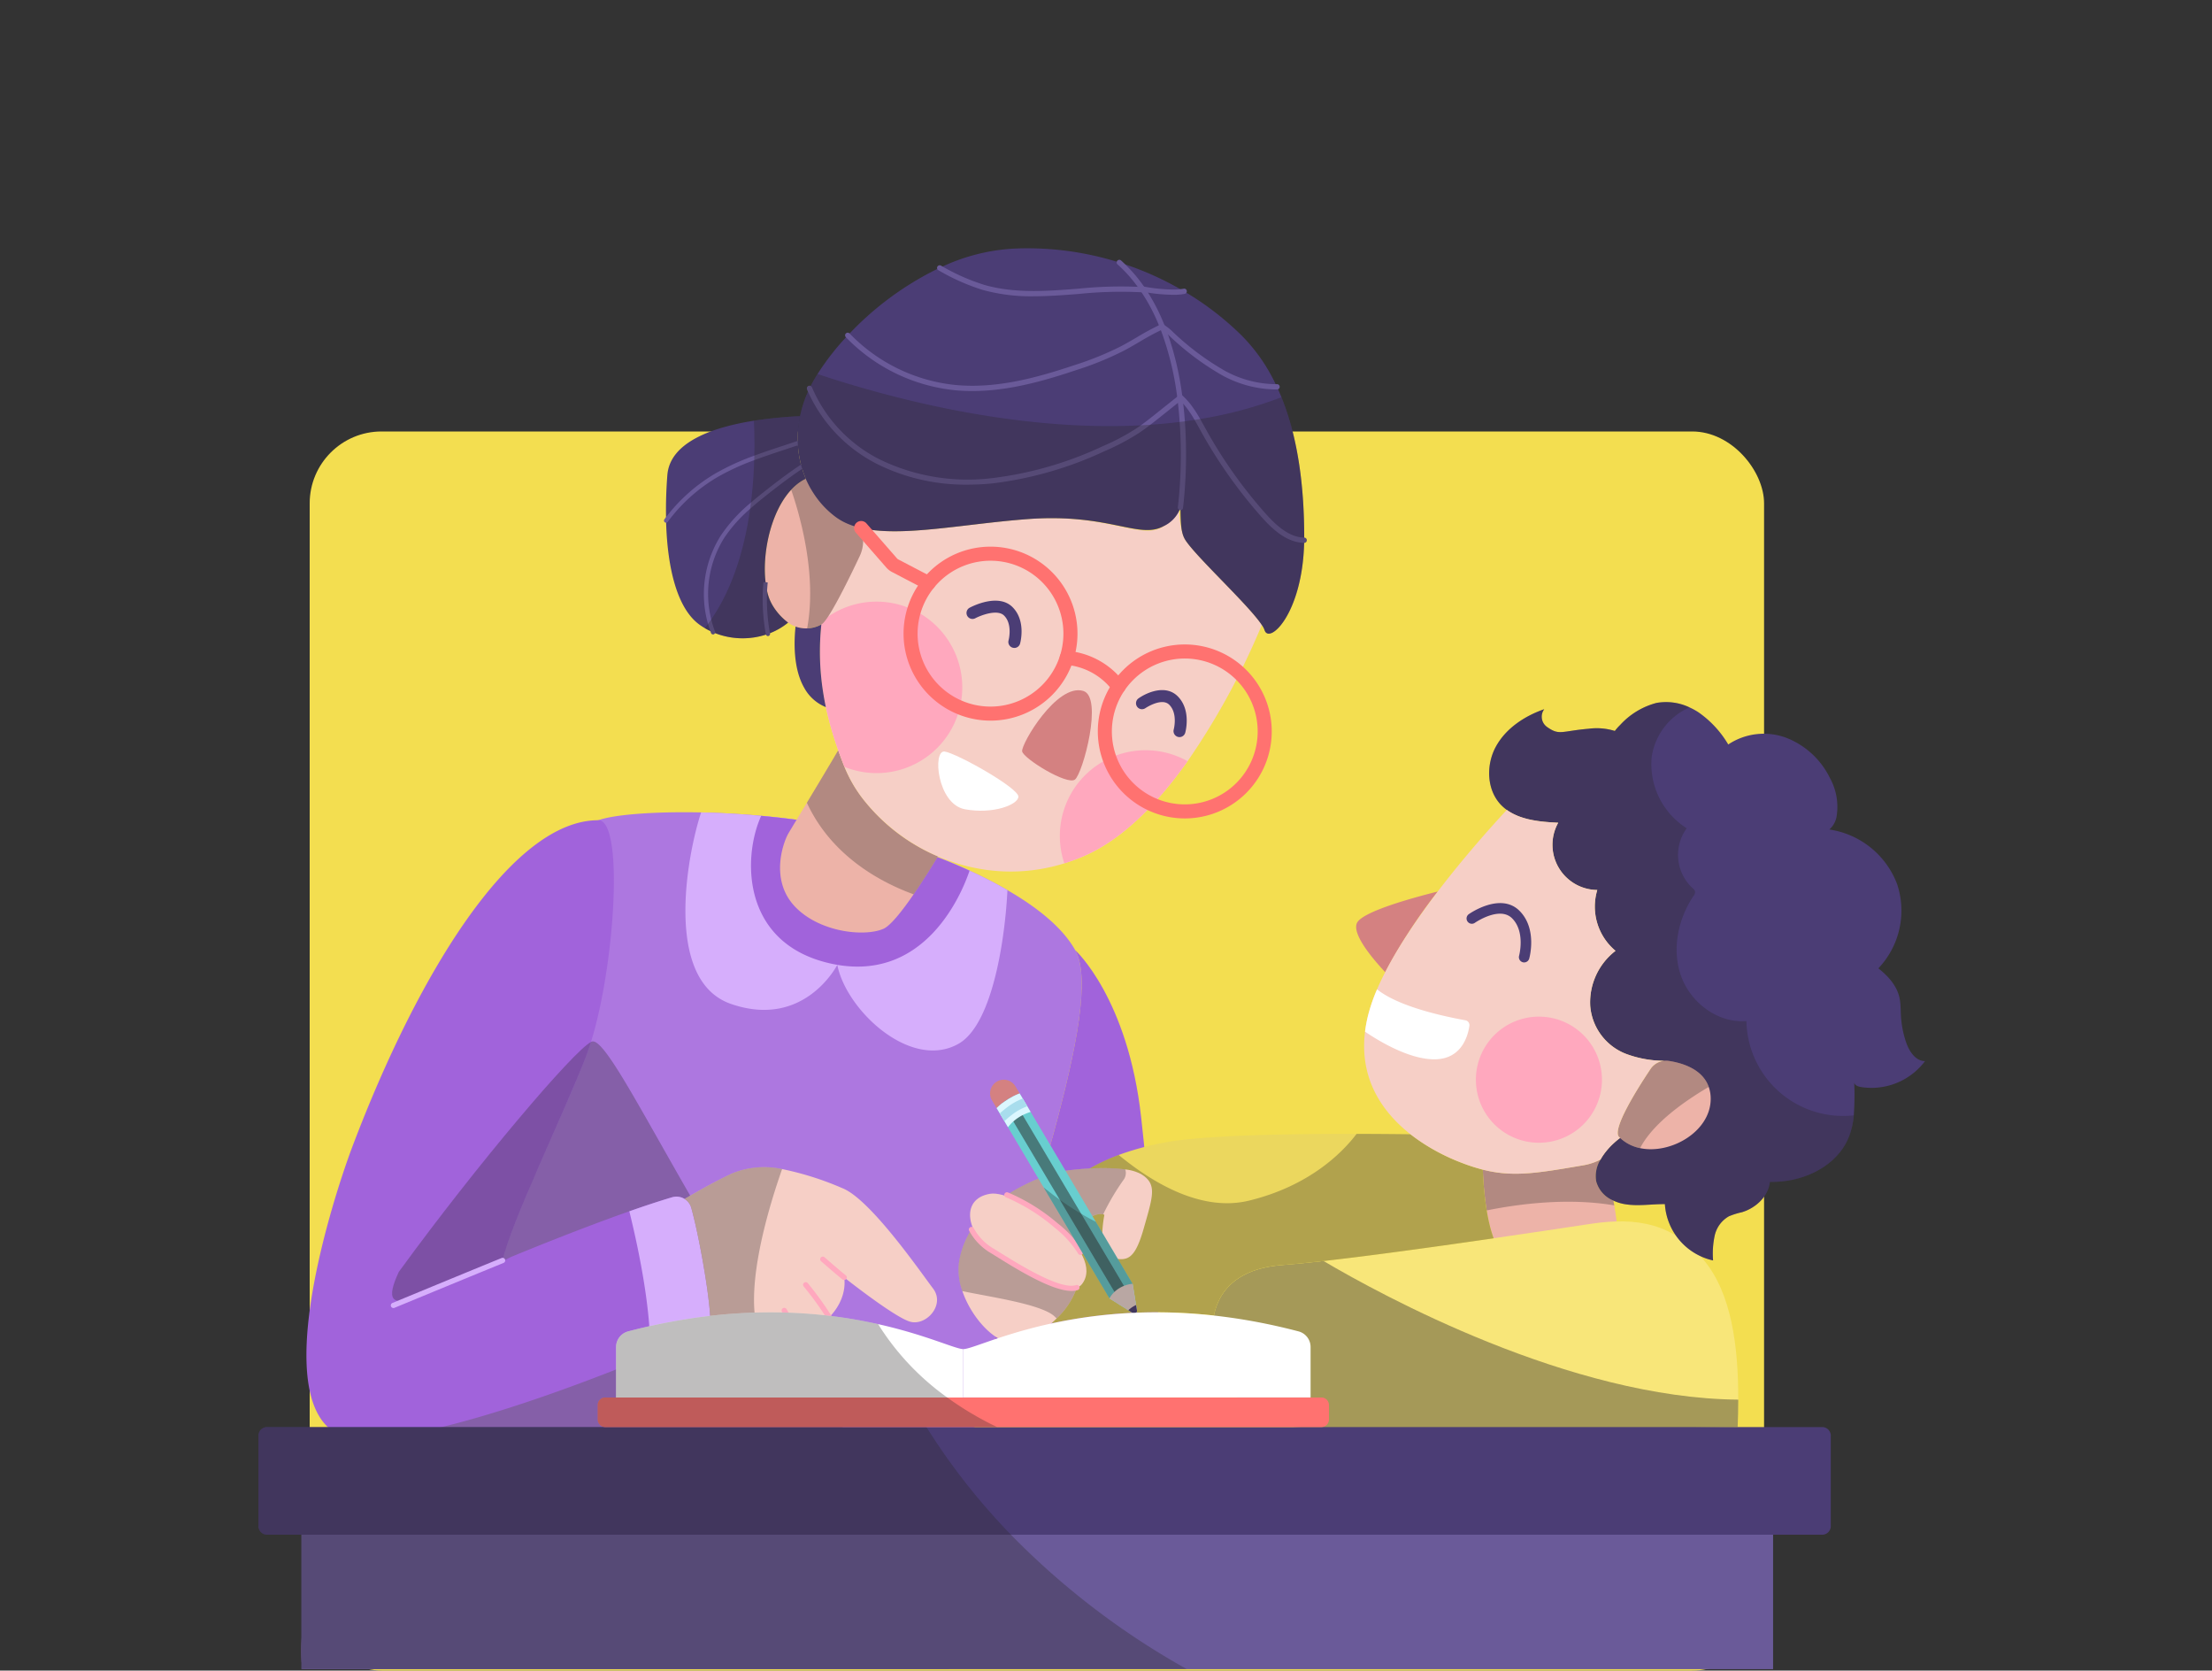 <svg xmlns="http://www.w3.org/2000/svg" xmlns:xlink="http://www.w3.org/1999/xlink" width="400" height="302" viewBox="0 0 400 302">
  <rect x="0" y="0" width="400" height="302" fill="#333333" stroke="none"/>
  <defs>
    <clipPath id="clip-path">
      <rect id="Rectángulo_423968" data-name="Rectángulo 423968" width="400" height="302" transform="translate(1020 5688)" fill="#fff" stroke="#707070" stroke-width="1"/>
    </clipPath>
    <clipPath id="clip-path-2">
      <rect id="Rectángulo_423988" data-name="Rectángulo 423988" width="306.52" height="279.625" fill="none"/>
    </clipPath>
    <clipPath id="clip-path-3">
      <rect id="Rectángulo_423987" data-name="Rectángulo 423987" width="306.52" height="264.37" fill="none"/>
    </clipPath>
    <clipPath id="clip-path-4">
      <rect id="Rectángulo_423969" data-name="Rectángulo 423969" width="118.676" height="128.736" fill="none"/>
    </clipPath>
    <clipPath id="clip-path-5">
      <rect id="Rectángulo_423970" data-name="Rectángulo 423970" width="23.701" height="26.047" fill="none"/>
    </clipPath>
    <clipPath id="clip-path-6">
      <rect id="Rectángulo_423971" data-name="Rectángulo 423971" width="13.007" height="27.688" fill="none"/>
    </clipPath>
    <clipPath id="clip-path-7">
      <rect id="Rectángulo_423972" data-name="Rectángulo 423972" width="18.273" height="40.157" fill="none"/>
    </clipPath>
    <clipPath id="clip-path-8">
      <rect id="Rectángulo_423973" data-name="Rectángulo 423973" width="92.065" height="46.941" fill="none"/>
    </clipPath>
    <clipPath id="clip-path-9">
      <rect id="Rectángulo_423974" data-name="Rectángulo 423974" width="35.967" height="46.815" fill="none"/>
    </clipPath>
    <clipPath id="clip-path-10">
      <rect id="Rectángulo_423975" data-name="Rectángulo 423975" width="17.644" height="31.048" fill="none"/>
    </clipPath>
    <clipPath id="clip-path-11">
      <rect id="Rectángulo_423976" data-name="Rectángulo 423976" width="23.771" height="9.21" fill="none"/>
    </clipPath>
    <clipPath id="clip-path-12">
      <rect id="Rectángulo_423977" data-name="Rectángulo 423977" width="95.078" height="30.471" fill="none"/>
    </clipPath>
    <clipPath id="clip-path-13">
      <rect id="Rectángulo_423978" data-name="Rectángulo 423978" width="82.201" height="34.232" fill="none"/>
    </clipPath>
    <clipPath id="clip-path-14">
      <rect id="Rectángulo_423979" data-name="Rectángulo 423979" width="65.94" height="100.949" fill="none"/>
    </clipPath>
    <clipPath id="clip-path-15">
      <rect id="Rectángulo_423980" data-name="Rectángulo 423980" width="16.458" height="15.807" fill="none"/>
    </clipPath>
    <clipPath id="clip-path-16">
      <rect id="Rectángulo_423981" data-name="Rectángulo 423981" width="30.266" height="27.162" fill="none"/>
    </clipPath>
    <clipPath id="clip-path-17">
      <rect id="Rectángulo_423982" data-name="Rectángulo 423982" width="22.655" height="36.578" fill="none"/>
    </clipPath>
    <clipPath id="clip-path-18">
      <rect id="Rectángulo_423983" data-name="Rectángulo 423983" width="16.888" height="22.814" fill="none"/>
    </clipPath>
    <clipPath id="clip-path-19">
      <rect id="Rectángulo_423985" data-name="Rectángulo 423985" width="167.878" height="43.766" fill="none"/>
    </clipPath>
    <clipPath id="clip-path-20">
      <rect id="Rectángulo_423986" data-name="Rectángulo 423986" width="72.222" height="20.739" fill="none"/>
    </clipPath>
  </defs>
  <g id="Grupo_1232223" data-name="Grupo 1232223" transform="translate(-1020 -5688)">
    <rect id="Rectángulo_423989" data-name="Rectángulo 423989" width="263" height="224" rx="13" transform="translate(1076 5766)" fill="#f3de50"/>
    <g id="Enmascarar_grupo_1098775" data-name="Enmascarar grupo 1098775" clip-path="url(#clip-path)">
      <g id="Grupo_1230203" data-name="Grupo 1230203" transform="translate(1066.74 5725.375)">
        <g id="Grupo_1230202" data-name="Grupo 1230202" transform="translate(0)" clip-path="url(#clip-path-2)">
          <g id="Grupo_1230201" data-name="Grupo 1230201">
            <g id="Grupo_1230200" data-name="Grupo 1230200" clip-path="url(#clip-path-3)">
              <path id="Trazado_1055396" data-name="Trazado 1055396" d="M257.746,332.542c1.087,26.046,116.8,12.159,116.8,12.159a317.257,317.257,0,0,1,1.836-33.75c.712-6.661,1.691-13.843,3.045-21.089.382-2.027.833-4.163,1.341-6.381,6.515-28.22,22.488-69.578,16.85-79.632-2.383-4.258-7.239-7.945-12.254-10.837-.3-.178-.61-.349-.915-.521-2.021-1.138-4.049-2.142-5.93-3a92.551,92.551,0,0,0-9.076-3.61c-8.034-3.451-18.61-5.4-28.6-6.3-3.763-.343-7.443-.54-10.869-.616-8.771-.185-15.9.426-18.578,1.411-6.515,2.39-15.413,7.163-23.657,27.343-3.254,7.97-8.778,25.023-14.212,44.351-8.332,29.669-16.449,64.7-15.788,80.472" transform="translate(-249.934 -69.472)" fill="#ad77e0"/>
              <g id="Grupo_1230151" data-name="Grupo 1230151" transform="translate(7.774 150.89)" opacity="0.3" style="mix-blend-mode: overlay;isolation: isolate">
                <g id="Grupo_1230150" data-name="Grupo 1230150">
                  <g id="Grupo_1230149" data-name="Grupo 1230149" clip-path="url(#clip-path-4)">
                    <path id="Trazado_1055397" data-name="Trazado 1055397" d="M294.395,359.535c1.087,26.046,116.8,12.159,116.8,12.159a317.247,317.247,0,0,1,1.836-33.75c-35.078-28.061-61.194-92.256-66.075-91.277-6.229,1.246-21.47,20.18-21.47,20.18l-15.305,12.216c-8.332,29.669-16.449,64.7-15.788,80.472" transform="translate(-294.357 -246.657)" fill="#272525"/>
                  </g>
                </g>
              </g>
              <path id="Trazado_1055398" data-name="Trazado 1055398" d="M287.9,213.6c13.309,4.627,19.245-7.061,19.245-7.061,1.558,8.11,13.214,19.157,21.89,14.288,6.375-3.578,8.5-19.83,8.873-27.794-.3-.178-.61-.35-.915-.521-2.021-1.138-4.049-2.142-5.93-3a92.476,92.476,0,0,0-9.076-3.611c-8.034-3.451-18.61-5.4-28.6-6.3-3.763-.343-7.443-.54-10.869-.617-2.485,7.468-6.87,30.362,5.377,34.614" transform="translate(-202.472 -69.493)" fill="#d6aefc"/>
              <path id="Trazado_1055399" data-name="Trazado 1055399" d="M304.907,206.612c17.529,4.144,24.267-13.1,25.474-16.71a92.554,92.554,0,0,0-9.076-3.61c-8.034-3.451-18.61-5.4-28.6-6.3-3.349,7.335-3.623,22.875,12.2,26.619" transform="translate(-201.795 -69.884)" fill="#a163db"/>
              <path id="Trazado_1055400" data-name="Trazado 1055400" d="M302.682,188.639c4.348,4.843,12.661,5.777,16.2,4.265,1.271-.547,3.343-3.14,5.479-6.242,1.525-2.218,3.083-4.684,4.4-6.858a33.86,33.86,0,0,1-13.671-10.532,24.506,24.506,0,0,1-3.223-5.631c-.394-1-.775-2.008-1.137-3.026-1.6,2.727-3.826,6.432-5.67,9.489-1.735,2.867-3.127,5.167-3.362,5.574-.839,1.449-3.356,8.1.985,12.96" transform="translate(-205.888 -62.361)" fill="#edb3a8"/>
              <g id="Grupo_1230154" data-name="Grupo 1230154" transform="translate(99.171 98.255)" opacity="0.3" style="mix-blend-mode: overlay;isolation: isolate">
                <g id="Grupo_1230153" data-name="Grupo 1230153" transform="translate(0)">
                  <g id="Grupo_1230152" data-name="Grupo 1230152" clip-path="url(#clip-path-5)">
                    <path id="Trazado_1055401" data-name="Trazado 1055401" d="M300.206,170.105c4.481,9.705,13.449,14.421,19.3,16.557,1.525-2.218,3.083-4.684,4.4-6.858a33.867,33.867,0,0,1-13.672-10.532,24.5,24.5,0,0,1-3.222-5.631c-.395-1-.776-2.009-1.138-3.026-1.6,2.727-3.826,6.432-5.67,9.489" transform="translate(-300.206 -160.616)" fill="#272525"/>
                  </g>
                </g>
              </g>
              <path id="Trazado_1055402" data-name="Trazado 1055402" d="M205.549,124.471a61.456,61.456,0,0,0,2.237,7.8c.362,1.011.737,2,1.125,3,.007.007.007.02.013.026a24.5,24.5,0,0,0,3.223,5.631,34.46,34.46,0,0,0,22.213,12.935,32.371,32.371,0,0,0,14.313-1.151,34.707,34.707,0,0,0,3.655-1.36c7.17-3.146,13.506-9.877,18.629-17.1a133.125,133.125,0,0,0,13.423-24.635c-2.39-3.617-11.86-12.292-13.817-15.349-.826-1.278-1.119-3.909-1.157-6.661a8.571,8.571,0,0,1-2.778,4.144c-3.934,2.72-9.845-2.358-24.5-1.277-11.86.883-22.868,3.324-30.2,1.62a13.522,13.522,0,0,1-2.269-.705c-.076.191-.159.381-.229.572a63.039,63.039,0,0,0-4.627,17.021c-.025.184-.044.369-.064.547h-.006a47.024,47.024,0,0,0,.814,14.942" transform="translate(-102.946 -34.014)" fill="#f6cfc6"/>
              <path id="Trazado_1055403" data-name="Trazado 1055403" d="M226.417,176.118a15.287,15.287,0,0,0,.814,4.939,34.573,34.573,0,0,0,3.655-1.361c7.17-3.146,13.506-9.877,18.629-17.1a15.509,15.509,0,0,0-23.1,13.519" transform="translate(-81.503 -62.361)" fill="#ffa8be"/>
              <path id="Trazado_1055404" data-name="Trazado 1055404" d="M294.081,135.762a61.453,61.453,0,0,0,2.237,7.8c.362,1.011.737,2,1.125,3a15.5,15.5,0,1,0-4.106-26.288c-.025.184-.044.369-.064.547h-.006a47.026,47.026,0,0,0,.814,14.942" transform="translate(-191.478 -45.305)" fill="#ffa8be"/>
              <path id="Trazado_1055405" data-name="Trazado 1055405" d="M323.842,103.04a10.752,10.752,0,0,0,2.7,2.942,5.927,5.927,0,0,0,1.347.719,4.963,4.963,0,0,0,2.092.33,6.494,6.494,0,0,0,2.58-.712h.006c1.3-.661,5.161-8.618,6.9-12.305a.309.309,0,0,0,.032-.07,6.4,6.4,0,0,0,.5-3.947c-.07-.337-.146-.712-.236-1.112-.921-4.011-3.159-10.214-8.123-9.483a4.768,4.768,0,0,0-.75.159,6.762,6.762,0,0,0-1.131.426,8.7,8.7,0,0,0-2.651,1.989c-4.881,5.225-6.108,16.735-3.261,21.063" transform="translate(-230.773 -30.806)" fill="#edb3a8"/>
              <g id="Grupo_1230157" data-name="Grupo 1230157" transform="translate(96.33 48.538)" opacity="0.3" style="mix-blend-mode: overlay;isolation: isolate">
                <g id="Grupo_1230156" data-name="Grupo 1230156" transform="translate(0)">
                  <g id="Grupo_1230155" data-name="Grupo 1230155" clip-path="url(#clip-path-6)">
                    <path id="Trazado_1055406" data-name="Trazado 1055406" d="M325.212,107.032a6.491,6.491,0,0,0,2.58-.712h.007c1.3-.661,5.161-8.618,6.9-12.3a.356.356,0,0,0,.031-.07,6.4,6.4,0,0,0,.5-3.947c-.07-.336-.146-.711-.235-1.112-.922-4.011-3.159-10.214-8.123-9.483a4.8,4.8,0,0,0-.75.159,6.8,6.8,0,0,0-1.131.426,8.7,8.7,0,0,0-2.651,1.989c1.659,4.824,4.666,15.451,2.879,25.055" transform="translate(-322.333 -79.344)" fill="#272525"/>
                  </g>
                </g>
              </g>
              <path id="Trazado_1055407" data-name="Trazado 1055407" d="M339.273,80.149c0,.33.013.667.019,1,.254,8.263,2,15.476,5.994,18.4.324.235.655.451,1,.655a11.027,11.027,0,0,0,1.011.534,7.391,7.391,0,0,0,.833.362,13.707,13.707,0,0,0,9.223.273c.241-.076.483-.166.718-.254a12.17,12.17,0,0,0,3.28-1.913,10.773,10.773,0,0,1-2.7-2.943,8.43,8.43,0,0,1-1.1-2.758,13.171,13.171,0,0,1-.273-1.6c-.776-6.451,1.761-16.106,7.284-18.7a16.76,16.76,0,0,1-.655-1.8c-.083-.248-.153-.5-.223-.75a18.63,18.63,0,0,1-.547-3.509c-.025-.254-.032-.514-.032-.775a19.186,19.186,0,0,1,.407-4.487,76.966,76.966,0,0,0-8.339.82c-7.367,1.17-15.21,3.833-15.661,9.858-.2,2.555-.28,5.116-.235,7.589" transform="translate(-265.576 -24.026)" fill="#4b3d75"/>
              <path id="Trazado_1055408" data-name="Trazado 1055408" d="M341.009,83.606a.388.388,0,0,0,.381.388h.007a.367.367,0,0,0,.324-.2,30.289,30.289,0,0,1,8.834-7.97,42.931,42.931,0,0,1,6.769-3.133c1.748-.655,3.508-1.239,5.256-1.818l2.657-.883.1-.032a.39.39,0,0,0,.242-.483.4.4,0,0,0-.369-.261.357.357,0,0,0-.114.02l-2.752.915c-1.652.54-3.324,1.1-4.989,1.716a44.105,44.105,0,0,0-7.176,3.3,30.984,30.984,0,0,0-8.8,7.831c-.1.127-.2.254-.292.381a.381.381,0,0,0-.076.229" transform="translate(-267.681 -26.874)" fill="#6a5a99"/>
              <path id="Trazado_1055409" data-name="Trazado 1055409" d="M340.646,105a13.211,13.211,0,0,0,.426,1.291c.039.121.083.242.127.362a.387.387,0,0,0,.356.242.36.36,0,0,0,.139-.025.4.4,0,0,0,.217-.5,16.72,16.72,0,0,1-.686-2.193,19.053,19.053,0,0,1,2.339-14.707,26.273,26.273,0,0,1,4.7-5.276c1.112-.992,2.269-1.92,3.413-2.822,2.358-1.856,4.22-3.223,6.007-4.418.032-.018.064-.045.1-.064a.38.38,0,0,0,.108-.527.384.384,0,0,0-.426-.158.562.562,0,0,0-.1.05c-1.837,1.221-3.731,2.613-6.152,4.52-.928.73-1.869,1.481-2.791,2.276a27.894,27.894,0,0,0-5.485,6.006A19.8,19.8,0,0,0,340.646,105" transform="translate(-259.354 -29.584)" fill="#6a5a99"/>
              <path id="Trazado_1055410" data-name="Trazado 1055410" d="M350.415,120.376c.006.02.006.039.019.051a.367.367,0,0,0,.356.26.3.3,0,0,0,.07-.006.384.384,0,0,0,.305-.445c-.006-.019-.006-.045-.013-.063a34.386,34.386,0,0,1-.521-7.616c.026-.514.058-1.035.108-1.55l-.381-.044-.382.012a34.86,34.86,0,0,0,.439,9.4" transform="translate(-258.662 -43.083)" fill="#6a5a99"/>
              <g id="Grupo_1230160" data-name="Grupo 1230160" transform="translate(80.707 37.856)" opacity="0.3" style="mix-blend-mode: overlay;isolation: isolate">
                <g id="Grupo_1230159" data-name="Grupo 1230159">
                  <g id="Grupo_1230158" data-name="Grupo 1230158" clip-path="url(#clip-path-7)">
                    <path id="Trazado_1055411" data-name="Trazado 1055411" d="M339.262,100.2a11.037,11.037,0,0,0,1.011.534c.038.121.083.242.127.362a.385.385,0,0,0,.356.242.365.365,0,0,0,.139-.026.35.35,0,0,0,.209-.216,13.709,13.709,0,0,0,9.223.273.368.368,0,0,0,.355.261.246.246,0,0,0,.07-.007.383.383,0,0,0,.305-.445c-.006-.019-.006-.045-.013-.064a12.174,12.174,0,0,0,3.28-1.913,10.754,10.754,0,0,1-2.7-2.943,8.418,8.418,0,0,1-1.1-2.758c.025-.514.057-1.036.107-1.551l-.381-.045c-.776-6.451,1.761-16.106,7.283-18.7a16.854,16.854,0,0,1-.654-1.8c.031-.02.063-.045.095-.064a.383.383,0,0,0-.318-.686,18.678,18.678,0,0,1-.547-3.508l.1-.032a.39.39,0,0,0,.242-.483.4.4,0,0,0-.369-.261,19.188,19.188,0,0,1,.406-4.487,76.956,76.956,0,0,0-8.338.82c.082,1.824.121,3.966.076,6.318-.013.273-.02.546-.026.826-.076,2.4-.254,4.983-.584,7.653q-.077.572-.152,1.144c-.967,6.851-3.007,14.123-7.037,19.982-.184.28-.38.547-.577.82-.191.254-.382.508-.585.756" transform="translate(-339.263 -61.882)" fill="#272525"/>
                  </g>
                </g>
              </g>
              <path id="Trazado_1055412" data-name="Trazado 1055412" d="M193.4,53.948a16.927,16.927,0,0,0,1.379,2.574,16.329,16.329,0,0,0,4.1,4.379,10.461,10.461,0,0,0,2.256,1.239,13.529,13.529,0,0,0,2.27.706c7.328,1.7,18.336-.737,30.2-1.621,14.657-1.08,20.078,3.725,24.5,1.278a5.83,5.83,0,0,0,2.879-2.924c.057-.139.114-.286.165-.445,0,.159.007.318.007.477.038,2.5.108,4.208.883,5.409,1.958,3.057,11.428,11.733,13.817,15.349a3.627,3.627,0,0,1,.5.935c.839,2.638,6.839-2.955,7.157-15.769.006-.311.013-.629.013-.954v-.1c0-8.726-1.023-17.669-4.113-25.277-.2-.489-.406-.979-.623-1.456-.133-.3-.273-.6-.426-.9a31.592,31.592,0,0,0-6.171-8.822,53.223,53.223,0,0,0-9.985-7.729c-.349-.21-.711-.42-1.074-.623a55.105,55.105,0,0,0-9.985-4.487c-.5-.172-1-.337-1.506-.483a55.164,55.164,0,0,0-18.311-2.383c-.172.012-.331.019-.5.025a35.124,35.124,0,0,0-12.712,3.229c-.317.14-.642.292-.959.445a55.852,55.852,0,0,0-15.852,11.663c-.216.229-.438.464-.648.692A45.554,45.554,0,0,0,195.526,35c-.158.242-.305.483-.445.718-.286.489-.559.979-.8,1.468-.172.337-.337.674-.483,1.011a21.387,21.387,0,0,0-1.443,4.423A18.942,18.942,0,0,0,193.4,53.948" transform="translate(-94.423 -4.767)" fill="#4b3d75"/>
              <path id="Trazado_1055413" data-name="Trazado 1055413" d="M335.017,134.786a7.78,7.78,0,0,0,3.973,3.6c-.2-.922-.369-1.856-.515-2.81a46.622,46.622,0,0,1-.3-12.133,5.72,5.72,0,0,1-4.672.382c-.3,2.873-.394,7.544,1.513,10.964" transform="translate(-236.387 -47.927)" fill="#4b3d75"/>
              <path id="Trazado_1055414" data-name="Trazado 1055414" d="M227.021,16.52a25.509,25.509,0,0,1,3.617,4.024c.248.33.483.667.705,1a33.384,33.384,0,0,1,3.146,5.962.3.3,0,0,1,.019.045c.076.19.159.388.236.584.032.089.07.172.1.261a53.793,53.793,0,0,1,2.949,12.038c.045.375.1.744.133,1.119.14,1.169.248,2.32.317,3.438a83.3,83.3,0,0,1-.324,15.407.468.468,0,0,0,.3.5.609.609,0,0,0,.108.026.18.18,0,0,0,.057.006h.007a.473.473,0,0,0,.464-.42,84.93,84.93,0,0,0,.331-15.642c-.076-1.029-.172-2.084-.292-3.152-.039-.35-.083-.706-.127-1.062v-.012c-.007-.045-.013-.089-.019-.133,0-.007-.007-.013-.007-.02-.012-.1-.025-.2-.038-.312a56.085,56.085,0,0,0-2.568-10.995c-.19-.54-.394-1.074-.61-1.608,0-.006-.006-.013-.006-.019l-.007-.006a.163.163,0,0,0-.025-.07,35.037,35.037,0,0,0-2.968-5.866c-.236-.369-.477-.738-.725-1.093a26.648,26.648,0,0,0-3.407-4.017c-.242-.248-.489-.477-.737-.7a.474.474,0,0,0-.674.039.352.352,0,0,0-.1.178.459.459,0,0,0,.133.495" transform="translate(-71.664 -6.09)" fill="#6a5a99"/>
              <path id="Trazado_1055415" data-name="Trazado 1055415" d="M227.926,53.56c.057.14.114.273.171.413a27.089,27.089,0,0,0,12.7,13.176A35.833,35.833,0,0,0,257,70.778q2.193,0,4.455-.223a66.558,66.558,0,0,0,20.205-5.8,43.172,43.172,0,0,0,6.076-3.178c.789-.515,1.557-1.074,2.289-1.64.6-.458,1.176-.915,1.722-1.347l3.242-2.587.464-.369.2-.165a.523.523,0,0,0,.178-.362V55.1c-.007-.044-.013-.089-.019-.133,0-.006-.007-.013-.007-.019a.637.637,0,0,0-.076-.146.489.489,0,0,0-.674-.076l-.083.064v.007l-.121.095-3.705,2.956c-.877.705-1.85,1.481-2.861,2.205-.349.248-.712.5-1.074.731a40.8,40.8,0,0,1-5.936,3.1,65.35,65.35,0,0,1-19.919,5.72A36.4,36.4,0,0,1,241.229,66.3,26,26,0,0,1,228.816,53.2a.464.464,0,0,0-.236-.242.458.458,0,0,0-.388-.025.488.488,0,0,0-.267.623" transform="translate(-128.723 -20.541)" fill="#6a5a99"/>
              <path id="Trazado_1055416" data-name="Trazado 1055416" d="M256.14,46.765c6.47,0,12.782-1.78,18.7-3.76a57.152,57.152,0,0,0,8.678-3.527c.943-.5,1.891-1.052,2.808-1.587a47.618,47.618,0,0,1,4.334-2.339.477.477,0,0,0-.393-.869,48.561,48.561,0,0,0-4.422,2.385c-.908.53-1.848,1.08-2.773,1.569a56.434,56.434,0,0,1-8.535,3.465c-6.759,2.26-14.028,4.256-21.4,3.575a30.927,30.927,0,0,1-19.187-9.3.477.477,0,1,0-.689.659,31.9,31.9,0,0,0,19.787,9.59c1.033.1,2.064.14,3.09.14" transform="translate(-127.037 -13.45)" fill="#6a5a99"/>
              <path id="Trazado_1055417" data-name="Trazado 1055417" d="M256.326,22.892c2.723,0,5.454-.212,8.143-.419a73.841,73.841,0,0,1,11.572-.29.477.477,0,0,0,.078-.951,74.464,74.464,0,0,0-11.723.29c-5.659.438-11.512.891-16.97-.68a37.374,37.374,0,0,1-7.881-3.5.477.477,0,0,0-.469.83,38.257,38.257,0,0,0,8.086,3.59,32.977,32.977,0,0,0,9.164,1.133" transform="translate(-116.139 -6.708)" fill="#6a5a99"/>
              <path id="Trazado_1055418" data-name="Trazado 1055418" d="M191.324,56.313c.114.1.236.21.35.325.171.165.343.343.508.534.184.2.362.419.54.642a19.643,19.643,0,0,1,1.5,2.262c.3.515.591,1.03.871,1.539l.362.667a86.882,86.882,0,0,0,10.8,15.254c2.059,2.313,4.6,4.69,7.78,4.773h.013a.477.477,0,0,0,.013-.953h-.007c-2.822-.076-5.161-2.295-7.087-4.455a85.132,85.132,0,0,1-10.671-15.082l-.369-.667c-.229-.414-.458-.826-.692-1.239a22.539,22.539,0,0,0-1.761-2.689,12.829,12.829,0,0,0-1.481-1.59c-.013-.012-.019-.024-.032-.031a.474.474,0,0,0-.674.039.42.42,0,0,0-.089.146v.007a.468.468,0,0,0,.127.521" transform="translate(-24.946 -21.54)" fill="#6a5a99"/>
              <g id="Grupo_1230163" data-name="Grupo 1230163" transform="translate(97.511 30.235)" opacity="0.3" style="mix-blend-mode: overlay;isolation: isolate">
                <g id="Grupo_1230162" data-name="Grupo 1230162">
                  <g id="Grupo_1230161" data-name="Grupo 1230161" clip-path="url(#clip-path-8)">
                    <path id="Trazado_1055419" data-name="Trazado 1055419" d="M194.013,70.945a16.341,16.341,0,0,0,4.1,4.379,10.518,10.518,0,0,0,2.257,1.239,13.505,13.505,0,0,0,2.269.705c7.328,1.7,18.337-.737,30.2-1.62,14.657-1.081,20.078,3.724,24.5,1.277A5.825,5.825,0,0,0,260.215,74a.519.519,0,0,0,.108.026.183.183,0,0,0,.057.006h.006c.038,2.5.108,4.208.883,5.409,1.958,3.057,11.428,11.733,13.818,15.35a3.591,3.591,0,0,1,.5.934c.839,2.638,6.839-2.955,7.157-15.769h.007a.477.477,0,0,0,.013-.954h-.007v-.1c0-8.726-1.023-17.669-4.112-25.277A73.874,73.874,0,0,1,263.94,57.56c-.337.058-.674.114-1.011.165-.585.089-1.164.172-1.748.248-.318.045-.629.083-.947.121-1.754.216-3.521.381-5.282.5-.579.045-1.157.076-1.735.108-23.116,1.176-46.34-5.225-58.461-9.273-.159.242-.305.483-.445.718-.286.489-.559.979-.8,1.468a.458.458,0,0,0-.388-.025.488.488,0,0,0-.267.623c.058.139.114.273.172.413a21.354,21.354,0,0,0-1.443,4.423,18.942,18.942,0,0,0,1.049,11.326,16.921,16.921,0,0,0,1.379,2.574" transform="translate(-191.165 -49.424)" fill="#272525"/>
                  </g>
                </g>
              </g>
              <path id="Trazado_1055420" data-name="Trazado 1055420" d="M220.2,46.45q.2,0,.389,0a.477.477,0,1,0-.023-.953,19.467,19.467,0,0,1-9.483-2.467,48.419,48.419,0,0,1-9.609-7.254,9.3,9.3,0,0,0-1.546-1.142.477.477,0,1,0-.472.828,8.3,8.3,0,0,1,1.375,1.017,49.224,49.224,0,0,0,9.8,7.392A20.6,20.6,0,0,0,220.2,46.45" transform="translate(-36.405 -13.421)" fill="#6a5a99"/>
              <path id="Trazado_1055421" data-name="Trazado 1055421" d="M232.738,25.059a10.2,10.2,0,0,0,1.951-.164.477.477,0,1,0-.181-.936,10.433,10.433,0,0,1-2.31.138,30.122,30.122,0,0,1-4.964-.545.477.477,0,0,0-.182.937,31.085,31.085,0,0,0,5.118.561q.295.01.567.01" transform="translate(-67.217 -9.141)" fill="#6a5a99"/>
              <path id="Trazado_1055422" data-name="Trazado 1055422" d="M217.265,160.8a15.726,15.726,0,1,0-15.726-15.726A15.744,15.744,0,0,0,217.265,160.8m0-28.91a13.184,13.184,0,1,1-13.184,13.184,13.2,13.2,0,0,1,13.184-13.184" transform="translate(-49.76 -50.22)" fill="#ff7270"/>
              <path id="Trazado_1055423" data-name="Trazado 1055423" d="M274.687,131.9a15.726,15.726,0,1,0-15.726-15.725A15.743,15.743,0,0,0,274.687,131.9m0-28.909A13.184,13.184,0,1,1,261.5,116.175a13.2,13.2,0,0,1,13.184-13.184" transform="translate(-142.31 -39)" fill="#ff7270"/>
              <path id="Trazado_1055424" data-name="Trazado 1055424" d="M255.387,138.984a1.271,1.271,0,0,0,1.013-2.038,14.314,14.314,0,0,0-10.274-5.711,1.271,1.271,0,1,0-.216,2.533,11.8,11.8,0,0,1,8.462,4.711,1.269,1.269,0,0,0,1.015.5" transform="translate(-99.859 -50.952)" fill="#ff7270"/>
              <path id="Trazado_1055425" data-name="Trazado 1055425" d="M314.363,105.375a1.271,1.271,0,0,0,.589-2.4l-6.024-3.144a1,1,0,0,1-.289-.229l-5.5-6.3a1.271,1.271,0,0,0-1.916,1.671l5.5,6.3a3.523,3.523,0,0,0,1.029.811l6.024,3.144a1.268,1.268,0,0,0,.587.144" transform="translate(-193.196 -36.056)" fill="#ff7270"/>
              <path id="Trazado_1055426" data-name="Trazado 1055426" d="M265.753,143c3.678,1.086-.08,14.938-1.49,16.023s-9.332-3.8-9.549-5.1,6.265-12.333,11.039-10.923" transform="translate(-116.617 -55.474)" fill="#d48181"/>
              <path id="Trazado_1055427" data-name="Trazado 1055427" d="M290.919,169.18c.134-1.559-11.09-7.849-13.33-8.189s-1.387,9.514,3.676,10.438,9.531-.807,9.654-2.249" transform="translate(-153.497 -62.503)" fill="#fff"/>
              <path id="Trazado_1055428" data-name="Trazado 1055428" d="M234.549,151.335a1.078,1.078,0,0,0,1.038-.787c.047-.166,1.119-4.11-1.361-6.591-2.134-2.134-5.467-.762-7.1.387a1.081,1.081,0,0,0,1.242,1.769c.054-.037,2.967-1.99,4.33-.627,1.58,1.58.816,4.452.808,4.481a1.082,1.082,0,0,0,1.043,1.368" transform="translate(-67.999 -55.459)" fill="#4b3d75"/>
              <path id="Trazado_1055429" data-name="Trazado 1055429" d="M284.137,124.96a1.079,1.079,0,0,0,1.039-.787c.046-.166,1.119-4.11-1.362-6.591-2.554-2.553-7.227-.176-7.751.1a1.08,1.08,0,0,0,1.016,1.907c.966-.511,3.993-1.7,5.207-.483,1.58,1.58.816,4.452.808,4.481a1.082,1.082,0,0,0,1.043,1.368" transform="translate(-147.454 -45.198)" fill="#4b3d75"/>
              <path id="Trazado_1055430" data-name="Trazado 1055430" d="M234.451,299.294l32.259-6.928s-1.088-20.834-3.477-42.433-11.934-30.27-11.934-30.27c5.635,10.056-10.337,51.41-16.848,79.631" transform="translate(-103.613 -85.287)" fill="#a163db"/>
              <path id="Trazado_1055431" data-name="Trazado 1055431" d="M378.208,293.238c13.926-.6,37.709-9.464,51.444-15.139,4.462-1.844,7.869-3.35,9.528-4.132.61-.292.985-.483,1.093-.553,1.067-.705-1.443-15.8-3.191-22.042a2.782,2.782,0,0,0-3.47-1.919c-2.37.705-5.021,1.583-7.735,2.536-8.574,3.019-17.848,6.788-21.4,8.257l-.006.006c-.96.394-1.5.623-1.5.623,1.163-6.1,11.37-27.247,15.089-36.915.305-.8.6-1.659.883-2.574,4.341-13.926,6.007-40.074,1.342-40.093-15.547-.045-32.517,27.457-44.415,58.817-4.189,11.04-17.778,53.993,2.339,53.128" transform="translate(-358.816 -70.389)" fill="#a163db"/>
              <g id="Grupo_1230166" data-name="Grupo 1230166" transform="translate(24.16 150.996)" opacity="0.3" style="mix-blend-mode: overlay;isolation: isolate">
                <g id="Grupo_1230165" data-name="Grupo 1230165">
                  <g id="Grupo_1230164" data-name="Grupo 1230164" clip-path="url(#clip-path-9)">
                    <path id="Trazado_1055432" data-name="Trazado 1055432" d="M407.732,292.682c5.136-2.136,14.447-5.809,16.538-6.985-.96.394-1.5.623-1.5.623,1.164-6.1,11.371-27.247,15.089-36.915.3-.8.6-1.659.883-2.574-3.114,1.583-20.415,21.87-34.747,41.554-2.352,5.028-1.4,6.432,3.737,4.3" transform="translate(-402.775 -246.831)" fill="#272525"/>
                  </g>
                </g>
              </g>
              <path id="Trazado_1055433" data-name="Trazado 1055433" d="M371.264,321.282c4.462-1.843,7.869-3.349,9.527-4.131.611-.292.986-.483,1.093-.553,1.068-.706-1.442-15.8-3.19-22.042a2.782,2.782,0,0,0-3.47-1.92c-2.371.705-5.021,1.583-7.735,2.536,1.539,6.216,3.967,17.479,3.776,26.11" transform="translate(-300.428 -113.573)" fill="#d6aefc"/>
              <path id="Trazado_1055434" data-name="Trazado 1055434" d="M428.583,319.685a.476.476,0,0,0,.182-.036c.123-.051,12.377-5.122,19.744-8.127a.477.477,0,0,0-.36-.883c-7.371,3.005-19.626,8.078-19.749,8.129a.477.477,0,0,0,.182.917" transform="translate(-404.175 -120.595)" fill="#d6aefc"/>
              <path id="Trazado_1055435" data-name="Trazado 1055435" d="M300.474,289.575a2.759,2.759,0,0,1,1.22,1.621c1.748,6.242,4.258,21.337,3.191,22.042-.108.07-.483.261-1.093.553a73.153,73.153,0,0,0,10.493,1.119c3.788.083,7.322-.318,9.5-1.672,6.744-4.189,5.548-9.476,5.548-9.476s8.949,7.093,11.867,7.989,6.483-2.994,4.214-5.981-11.307-16.112-16.373-18.126a54.952,54.952,0,0,0-10.926-3.464,15.348,15.348,0,0,0-9.184.845c-4.074,1.945-6.845,3.654-8.46,4.551" transform="translate(-223.428 -110.212)" fill="#f6cfc6"/>
              <g id="Grupo_1230169" data-name="Grupo 1230169" transform="translate(77.046 173.649)" opacity="0.3" style="mix-blend-mode: overlay;isolation: isolate">
                <g id="Grupo_1230168" data-name="Grupo 1230168" transform="translate(0)">
                  <g id="Grupo_1230167" data-name="Grupo 1230167" clip-path="url(#clip-path-10)">
                    <path id="Trazado_1055436" data-name="Trazado 1055436" d="M346.275,289.575a2.759,2.759,0,0,1,1.22,1.621c1.748,6.242,4.258,21.337,3.191,22.042-.108.07-.483.261-1.093.553a73.152,73.152,0,0,0,10.493,1.119c-3.47-7.576,1.125-23.008,3.833-30.731a15.348,15.348,0,0,0-9.184.845c-4.074,1.945-6.845,3.654-8.46,4.551" transform="translate(-346.275 -283.861)" fill="#272525"/>
                  </g>
                </g>
              </g>
              <path id="Trazado_1055437" data-name="Trazado 1055437" d="M331.485,314.487a.477.477,0,0,0,.294-.853c-1.009-.787-3.8-3.229-3.829-3.253a.477.477,0,1,0-.628.718c.116.1,2.84,2.484,3.87,3.288a.477.477,0,0,0,.293.1" transform="translate(-225.578 -120.463)" fill="#ffa8be"/>
              <path id="Trazado_1055438" data-name="Trazado 1055438" d="M336.28,324.637a.471.471,0,0,0,.251-.072.476.476,0,0,0,.153-.656,57.669,57.669,0,0,0-4.277-5.916.477.477,0,1,0-.728.615,56.649,56.649,0,0,1,4.2,5.8.477.477,0,0,0,.4.225" transform="translate(-233.07 -123.399)" fill="#ffa8be"/>
              <path id="Trazado_1055439" data-name="Trazado 1055439" d="M343.635,330.89a.477.477,0,0,0,.41-.718l-2.68-4.553a.477.477,0,0,0-.822.484l2.68,4.552a.476.476,0,0,0,.411.235" transform="translate(-245.876 -126.334)" fill="#ffa8be"/>
              <path id="Trazado_1055440" data-name="Trazado 1055440" d="M99.332,283.386a60.215,60.215,0,0,0,.7,7.367c.68,4.093,1.977,8.275,4.481,9.311,5.256,2.167,16.982.642,18.6-1.792.979-1.468.508-5.473-.013-8.428-.058-.305-.114-.6-.165-.871a5.246,5.246,0,0,1-3.1-3.477,5.614,5.614,0,0,1,.795-3.953,10.423,10.423,0,0,1-2.975,1.023c-8.536,1.461-12.832,2.205-18.33.82" transform="translate(122.068 -109.312)" fill="#edb3a8"/>
              <g id="Grupo_1230172" data-name="Grupo 1230172" transform="translate(221.401 172.231)" opacity="0.3" style="mix-blend-mode: overlay;isolation: isolate">
                <g id="Grupo_1230171" data-name="Grupo 1230171" transform="translate(0)">
                  <g id="Grupo_1230170" data-name="Grupo 1230170" clip-path="url(#clip-path-11)">
                    <path id="Trazado_1055441" data-name="Trazado 1055441" d="M100.285,283.386a60.213,60.213,0,0,0,.7,7.367c5.733-1.157,14.625-2.345,23.072-.909-.058-.305-.114-.6-.165-.871a5.246,5.246,0,0,1-3.1-3.477,5.614,5.614,0,0,1,.795-3.953,10.423,10.423,0,0,1-2.975,1.023c-8.536,1.461-12.832,2.205-18.33.82" transform="translate(-100.285 -281.543)" fill="#272525"/>
                  </g>
                </g>
              </g>
              <path id="Trazado_1055442" data-name="Trazado 1055442" d="M64.52,325.015c1.951,5.93,5.93,11,14.1,12.006s79.976,0,79.976,0c.07-1.633.108-3.3.108-4.958.019-9.533-1.195-19.163-6.185-25.163-5.536-6.654-12.044-7.875-20.4-6.629-7.087,1.062-32.58,4.958-48.406,6.731-2.835.318-5.351.572-7.4.725-13.525,1.011-13.748,11.358-11.79,17.288" transform="translate(108.888 -116.416)" fill="#f8e679"/>
              <g id="Grupo_1230175" data-name="Grupo 1230175" transform="translate(172.517 190.587)" opacity="0.4" style="mix-blend-mode: overlay;isolation: isolate">
                <g id="Grupo_1230174" data-name="Grupo 1230174" transform="translate(0)">
                  <g id="Grupo_1230173" data-name="Grupo 1230173" clip-path="url(#clip-path-12)">
                    <path id="Trazado_1055443" data-name="Trazado 1055443" d="M64.52,329.562c1.951,5.93,5.93,11,14.1,12.006s79.976,0,79.976,0c.07-1.633.108-3.3.108-4.958-30.445-.241-64.608-18.934-74.993-25.061-2.835.318-5.351.572-7.4.725-13.525,1.011-13.748,11.358-11.79,17.288" transform="translate(-63.63 -311.549)" fill="#272525"/>
                  </g>
                </g>
              </g>
              <path id="Trazado_1055444" data-name="Trazado 1055444" d="M138.384,308.212a90.524,90.524,0,0,1,29.18-1.386c.87-4.436,4.176-8.53,12.419-9.14,8.473-.636,24.966-2.917,38.161-4.83-1.487-4.023-1.862-9.705-1.958-12.407a34.486,34.486,0,0,1-3.394-1.074,35.959,35.959,0,0,1-9.686-5.326c-2.746-.032-6.1-.064-9.744-.07-10.182-.012-22.6.166-30.266.954a51.169,51.169,0,0,0-12.757,2.86c-6.915,2.6-11.173,6.375-13.29,9.839-1.856,3.019-1.354,14.638,1.335,20.58" transform="translate(5.214 -106.375)" fill="#ebd75e"/>
              <g id="Grupo_1230178" data-name="Grupo 1230178" transform="translate(141.158 167.604)" opacity="0.3" style="mix-blend-mode: overlay;isolation: isolate">
                <g id="Grupo_1230177" data-name="Grupo 1230177" transform="translate(0)">
                  <g id="Grupo_1230176" data-name="Grupo 1230176" clip-path="url(#clip-path-13)">
                    <path id="Trazado_1055445" data-name="Trazado 1055445" d="M138.384,308.212a90.523,90.523,0,0,1,29.18-1.386c.87-4.436,4.176-8.53,12.419-9.14,8.473-.636,24.966-2.917,38.161-4.83-1.487-4.023-1.862-9.705-1.958-12.407a34.493,34.493,0,0,1-3.394-1.074,35.959,35.959,0,0,1-9.686-5.326c-2.746-.032-6.1-.064-9.744-.07-2.53,3.331-8.46,9.394-19.462,12.07-8.517,2.072-17.326-3.121-23.561-8.257-6.915,2.6-11.173,6.375-13.29,9.839-1.856,3.019-1.354,14.638,1.335,20.58" transform="translate(-135.943 -273.98)" fill="#272525"/>
                  </g>
                </g>
              </g>
              <path id="Trazado_1055446" data-name="Trazado 1055446" d="M10.546,164.94a7.628,7.628,0,0,0,1.061.922,9.082,9.082,0,0,0,1.869,1.03,2.233,2.233,0,0,0,.368.152,14.7,14.7,0,0,0,2.765.724,1.845,1.845,0,0,0,.317.051c.153.025.3.051.451.07s.3.038.458.057c.21.026.413.051.617.07.127.006.248.025.375.032.28.025.566.044.858.07.083.006.166.006.242.013.133.012.248.019.369.019.2.019.407.025.61.032a8.172,8.172,0,0,0,7.068,12.159,10.4,10.4,0,0,0,3.3,11,11.755,11.755,0,0,0-4.576,9.966,10.149,10.149,0,0,0,6.47,8.663,19.939,19.939,0,0,0,6.9,1.252c-2.136.858-2.167,3.381-2.092,5.682a33.392,33.392,0,0,0,.667,5.676,13.621,13.621,0,0,0-6.54,2.587c-.242.171-.47.362-.692.546q-.429.373-.839.763c-.229.223-.445.464-.655.7s-.426.5-.623.763c-.127.184-.261.362-.382.546a1,1,0,0,0-.076.121,5.076,5.076,0,0,0-.261.451,5.614,5.614,0,0,0-.795,3.953,5.249,5.249,0,0,0,3.1,3.477,7.748,7.748,0,0,0,2.186.667c2.352.375,4.748-.045,7.131-.025a11.163,11.163,0,0,0,8.714,10.182,15.442,15.442,0,0,1,.286-4.462,5.341,5.341,0,0,1,2.568-3.514A13.472,13.472,0,0,1,54.1,238.6c2.542-.756,4.811-2.867,5.085-5.5,5.606.146,11.593-2.453,14.021-7.512a13.467,13.467,0,0,0,1.151-4.507,54.326,54.326,0,0,0,.083-5.917c.1.5.68.706,1.182.795a12.113,12.113,0,0,0,11.619-4.684c-1.729,0-2.879-1.792-3.439-3.439a18.214,18.214,0,0,1-.909-4.545c-.064-.985-.044-1.983-.178-2.955-.343-2.428-1.989-4.316-3.915-5.829a15.15,15.15,0,0,0,3.4-15.2,15.529,15.529,0,0,0-12.267-9.9,4.032,4.032,0,0,0,1.329-2.453,10.787,10.787,0,0,0-1.2-6.814,14.718,14.718,0,0,0-7.888-7.3,11.612,11.612,0,0,0-10.519,1.195,18.56,18.56,0,0,0-5.383-5.816,11.389,11.389,0,0,0-1.614-.883,9.9,9.9,0,0,0-5.987-.807,13.547,13.547,0,0,0-6.559,3.979,9.717,9.717,0,0,0-.967,1.086,11.084,11.084,0,0,0-4.729-.4c-5.046.432-5.288,1.29-7.614-.382-.013-.006-.013-.006-.019-.019a2.261,2.261,0,0,1-.4-3.133c-3.553,1.233-6.928,3.451-8.739,6.75s-1.7,7.8.9,10.532" transform="translate(214.128 -56.827)" fill="#4b3d75"/>
              <g id="Grupo_1230181" data-name="Grupo 1230181" transform="translate(222.546 89.536)" opacity="0.3" style="mix-blend-mode: overlay;isolation: isolate">
                <g id="Grupo_1230180" data-name="Grupo 1230180" transform="translate(0)">
                  <g id="Grupo_1230179" data-name="Grupo 1230179" clip-path="url(#clip-path-14)">
                    <path id="Trazado_1055447" data-name="Trazado 1055447" d="M31.606,164.94a7.628,7.628,0,0,0,1.061.922,9.082,9.082,0,0,0,1.869,1.03,2.233,2.233,0,0,0,.368.152,14.7,14.7,0,0,0,2.765.724,1.845,1.845,0,0,0,.317.051c.153.025.3.051.451.07s.3.038.458.057c.21.026.413.051.617.07.127.006.248.025.375.032.28.025.566.044.858.07.083.006.166.006.242.013.133.012.248.019.369.019.2.019.407.025.61.032a8.172,8.172,0,0,0,7.068,12.159,10.4,10.4,0,0,0,3.3,11,11.755,11.755,0,0,0-4.576,9.966,10.149,10.149,0,0,0,6.47,8.663,19.939,19.939,0,0,0,6.9,1.252c-2.136.858-2.167,3.381-2.092,5.682a33.393,33.393,0,0,0,.667,5.676,13.621,13.621,0,0,0-6.54,2.587c-.242.171-.47.362-.692.546q-.429.373-.839.763c-.229.223-.445.464-.655.7s-.426.5-.623.763c-.127.184-.261.362-.382.546a1,1,0,0,0-.076.121,5.074,5.074,0,0,0-.261.451,5.614,5.614,0,0,0-.795,3.953,5.249,5.249,0,0,0,3.1,3.477,7.748,7.748,0,0,0,2.186.667c2.352.375,4.748-.045,7.131-.025a11.163,11.163,0,0,0,8.714,10.182,15.442,15.442,0,0,1,.286-4.462,5.341,5.341,0,0,1,2.568-3.514,13.472,13.472,0,0,1,2.339-.731c2.542-.756,4.811-2.867,5.085-5.5,5.606.146,11.593-2.453,14.021-7.512a13.468,13.468,0,0,0,1.151-4.507A17.491,17.491,0,0,1,76,204.035c-5.079.426-10.01-3.229-11.771-8.015s-.655-10.335,2.186-14.567a1.161,1.161,0,0,0,.292-.864,1.191,1.191,0,0,0-.458-.592A8.185,8.185,0,0,1,65.2,169.186,13.728,13.728,0,0,1,58.859,156.4a11.6,11.6,0,0,1,6.858-9.07,9.9,9.9,0,0,0-5.987-.807,13.547,13.547,0,0,0-6.559,3.979,9.716,9.716,0,0,0-.967,1.086,11.084,11.084,0,0,0-4.729-.4c-5.046.432-5.288,1.29-7.614-.382-.013-.006-.013-.006-.019-.019a2.261,2.261,0,0,1-.4-3.133c-3.553,1.233-6.928,3.451-8.739,6.75s-1.7,7.8.9,10.532" transform="translate(-29.478 -146.363)" fill="#272525"/>
                  </g>
                </g>
              </g>
              <path id="Trazado_1055448" data-name="Trazado 1055448" d="M157.714,216.933a100.8,100.8,0,0,1,9.5-14.57c-4.658,1.165-13.685,3.655-14.612,5.7s2.983,6.6,5.109,8.874" transform="translate(46.032 -78.57)" fill="#d48181"/>
              <path id="Trazado_1055449" data-name="Trazado 1055449" d="M72.1,266.214a7.464,7.464,0,0,0,3.718,1.951h.007c5.53,1.163,12.68-2.981,12.769-8.791a6.464,6.464,0,0,0-.35-2.275c-1.131-3.242-4.8-4.335-7.208-4.7a3.388,3.388,0,0,0-3.336,1.474c-2.307,3.445-7.2,11.167-5.6,12.343" transform="translate(174.013 -97.981)" fill="#edb3a8"/>
              <g id="Grupo_1230184" data-name="Grupo 1230184" transform="translate(245.798 154.377)" opacity="0.3" style="mix-blend-mode: overlay;isolation: isolate">
                <g id="Grupo_1230183" data-name="Grupo 1230183" transform="translate(0)">
                  <g id="Grupo_1230182" data-name="Grupo 1230182" clip-path="url(#clip-path-15)">
                    <path id="Trazado_1055450" data-name="Trazado 1055450" d="M72.672,266.214a7.464,7.464,0,0,0,3.718,1.951H76.4c2.333-4.513,8.091-8.529,12.419-11.066-1.131-3.242-4.8-4.335-7.208-4.7a3.388,3.388,0,0,0-3.336,1.474c-2.307,3.445-7.2,11.167-5.6,12.343" transform="translate(-72.358 -252.358)" fill="#272525"/>
                  </g>
                </g>
              </g>
              <path id="Trazado_1055451" data-name="Trazado 1055451" d="M103.608,242.206A34.733,34.733,0,0,0,107,243.277c5.5,1.386,9.793.646,18.327-.816a10.44,10.44,0,0,0,2.975-1.028c.085-.154.17-.306.264-.451a1.392,1.392,0,0,1,.076-.119c.119-.187.255-.365.382-.544.2-.264.408-.518.62-.765s.425-.477.655-.7q.408-.4.842-.765c.221-.187.45-.374.688-.544a1.392,1.392,0,0,1-.119-.11c-1.6-1.173,3.3-8.9,5.6-12.342a3.365,3.365,0,0,1,2.482-1.5,19.819,19.819,0,0,1-6.9-1.25,10.148,10.148,0,0,1-6.469-8.662A11.773,11.773,0,0,1,131,203.717a10.407,10.407,0,0,1-3.3-11,8.169,8.169,0,0,1-7.064-12.155c-.2-.009-.408-.017-.612-.034-.119,0-.238-.009-.366-.017-.076-.008-.161-.008-.247-.017-.28-.017-.57-.043-.858-.069-.128-.008-.247-.025-.374-.034-.2-.017-.408-.043-.612-.068-.161-.017-.306-.034-.459-.06a3.955,3.955,0,0,1-.451-.068,2.124,2.124,0,0,1-.323-.051,14.815,14.815,0,0,1-2.763-.722,2.823,2.823,0,0,1-.365-.153,9.1,9.1,0,0,1-1.87-1.029c-3.162,3.409-7.923,8.772-12.487,14.757-.374.493-.748.986-1.122,1.487-.2.272-.417.561-.62.842-.748,1.012-1.471,2.04-2.185,3.068l-.229.332c-.332.484-.663.978-.986,1.471-1.241,1.879-2.4,3.757-3.426,5.61-.281.51-.544,1.012-.807,1.513-.043.085-.085.162-.128.247-.544,1.054-1.037,2.092-1.47,3.1a31.628,31.628,0,0,0-1.632,4.735,25.826,25.826,0,0,0-.544,2.924c-1.751,14.213,10.983,21.336,17.91,23.877" transform="translate(114.402 -69.204)" fill="#f6cfc6"/>
              <path id="Trazado_1055452" data-name="Trazado 1055452" d="M143.1,238.911c2.465,1.683,8.109,5.109,12.733,5,4.742-.112,5.871-4.209,6.139-6.041a.9.9,0,0,0-.737-1.016c-10.2-1.868-14.345-4.266-15.96-5.6a31.763,31.763,0,0,0-1.632,4.735,25.682,25.682,0,0,0-.544,2.924" transform="translate(57.002 -89.786)" fill="#fff"/>
              <path id="Trazado_1055453" data-name="Trazado 1055453" d="M135.251,216.508a.953.953,0,0,0,.916-.694c.062-.22,1.472-5.405-1.753-8.63-3.395-3.4-8.937.433-9.172.6a.954.954,0,0,0,1.1,1.561c.07-.049,4.47-3.068,6.728-.811,2.43,2.43,1.277,6.724,1.265,6.767a.954.954,0,0,0,.919,1.209" transform="translate(93.625 -79.898)" fill="#4b3d75"/>
              <path id="Trazado_1055454" data-name="Trazado 1055454" d="M237.653,306.33c1.653,4.856,5.886,9.375,9.051,9.33,2.422-.032,5.542-1.926,8-4.4a13.928,13.928,0,0,0,3.916-6.388c.965-4.678-.439-9.921,1.576-11.453,1.525-1.164,2.536-1.068,2.936-.954a.9.9,0,0,1,.2.076s-1.468,7.226,1.31,7.792,4.157.483,5.822-5.39,2.46-7.989-.534-9.788a7.941,7.941,0,0,0-2.823-.82c-4.372-.617-11.44.064-13.658.858-10.57,3.814-15.375,9.623-16.392,15.832a11.091,11.091,0,0,0,.6,5.307" transform="translate(-110.364 -110.302)" fill="#f6cfc6"/>
              <g id="Grupo_1230187" data-name="Grupo 1230187" transform="translate(126.577 173.791)" opacity="0.3" style="mix-blend-mode: overlay;isolation: isolate">
                <g id="Grupo_1230186" data-name="Grupo 1230186" transform="translate(0)">
                  <g id="Grupo_1230185" data-name="Grupo 1230185" clip-path="url(#clip-path-16)">
                    <path id="Trazado_1055455" data-name="Trazado 1055455" d="M245.384,306.33c4.774,1.03,14.6,2.37,16.786,4.691a2.264,2.264,0,0,0,.261.235,13.928,13.928,0,0,0,3.916-6.388c.965-4.678-.439-9.921,1.576-11.453,1.525-1.164,2.536-1.068,2.936-.954l.115-.267a42.551,42.551,0,0,1,3.5-5.9,2.086,2.086,0,0,0,.362-1.964c-4.372-.617-11.44.064-13.658.858C250.6,289,245.8,294.813,244.78,301.022a11.091,11.091,0,0,0,.6,5.307" transform="translate(-244.672 -284.093)" fill="#272525"/>
                  </g>
                </g>
              </g>
              <path id="Trazado_1055456" data-name="Trazado 1055456" d="M259.923,291.66c2.429-.412,7.51,2.134,11.916,5.694s6.924,7.838,4.69,10.664-11.594-3.185-16.083-5.974-6.229-9.416-.523-10.384" transform="translate(-127.637 -113.223)" fill="#f6cfc6"/>
              <path id="Trazado_1055457" data-name="Trazado 1055457" d="M271.073,302.56a.476.476,0,0,0,.411-.718,19.4,19.4,0,0,0-4.555-5.01,34.171,34.171,0,0,0-9-5.577.49.49,0,0,0-.637.451.474.474,0,0,0,.36.462,33.444,33.444,0,0,1,8.674,5.407,18.436,18.436,0,0,1,4.331,4.751.477.477,0,0,0,.412.235" transform="translate(-122.428 -113.073)" fill="#ffa8be"/>
              <path id="Trazado_1055458" data-name="Trazado 1055458" d="M276.891,313.032a3.545,3.545,0,0,0,1.144-.169.477.477,0,0,0-.308-.9c-2.823.965-10.253-3.669-14.246-6.157l-.571-.356a9.585,9.585,0,0,1-3.7-3.744.477.477,0,0,0-.864.4,10.517,10.517,0,0,0,4.058,4.15l.57.355c3.956,2.467,10.3,6.42,13.914,6.42" transform="translate(-129.852 -117.033)" fill="#ffa8be"/>
              <path id="Trazado_1055459" data-name="Trazado 1055459" d="M241.378,264.682l.572.96.833,1.4.648,1.1L249.87,279,261.78,299.08l3.414,2.148.814.508a.486.486,0,0,0,.743-.5l-.152-.953-.629-3.839-6.648-11.205L247.53,265.374l-.6-1.017-.826-1.392-.56-.935c-.165.064-.336.134-.508.21-.292.121-.585.267-.883.426a1.428,1.428,0,0,0-.216.114c-.076.039-.146.083-.217.121-.114.064-.229.127-.336.2-.007.006-.013.006-.019.013-.146.089-.292.19-.439.286q-.248.172-.5.362a11.849,11.849,0,0,0-1.049.922" transform="translate(-107.899 -101.736)" fill="#68cecf"/>
              <path id="Trazado_1055460" data-name="Trazado 1055460" d="M276.408,261.706l.833,1.4a11.869,11.869,0,0,1,4.163-2.651l-.75-1.271a2.483,2.483,0,0,0-2.091-1.214,2.661,2.661,0,0,0-.388.025,2.459,2.459,0,0,0-.953.356,2.4,2.4,0,0,0-.763.75,2.468,2.468,0,0,0-.051,2.606" transform="translate(-143.761 -100.159)" fill="#d48181"/>
              <g id="Grupo_1230190" data-name="Grupo 1230190" transform="translate(134.529 160.93)" opacity="0.5" style="mix-blend-mode: overlay;isolation: isolate">
                <g id="Grupo_1230189" data-name="Grupo 1230189" transform="translate(0)">
                  <g id="Grupo_1230188" data-name="Grupo 1230188" clip-path="url(#clip-path-17)">
                    <path id="Trazado_1055461" data-name="Trazado 1055461" d="M244.118,264.163l1.977,3.337,18.788,31.652a1.019,1.019,0,0,0,.877.5,1,1,0,0,0,.515-.139,1.016,1.016,0,0,0,.356-1.392l-18.845-31.76-1.945-3.286a10.664,10.664,0,0,0-1.723,1.093" transform="translate(-244.118 -263.07)" fill="#272525"/>
                  </g>
                </g>
              </g>
              <path id="Trazado_1055462" data-name="Trazado 1055462" d="M241.377,320.924l3.413,2.148.814.508a.487.487,0,0,0,.744-.5l-.153-.954-.629-3.839a5.339,5.339,0,0,0-1.557.375,5.275,5.275,0,0,0-1.716,1.086,4.813,4.813,0,0,0-.915,1.17" transform="translate(-87.495 -123.581)" fill="#f6ded8"/>
              <path id="Trazado_1055463" data-name="Trazado 1055463" d="M241.377,325.508l.814.508a.487.487,0,0,0,.744-.5l-.153-.954a5.183,5.183,0,0,0-1.4.941" transform="translate(-84.082 -126.017)" fill="#4b3d75"/>
              <path id="Trazado_1055464" data-name="Trazado 1055464" d="M272.809,264.682l.572.96.833,1.4.648,1.1a7,7,0,0,1,.973-1.049,7.722,7.722,0,0,1,1.69-1.144,9.441,9.441,0,0,1,1.436-.579l-.6-1.017-.826-1.392-.56-.935c-.165.064-.336.134-.508.21-.292.121-.585.267-.883.426a1.426,1.426,0,0,0-.216.114c-.076.039-.146.083-.217.121-.114.064-.229.127-.336.2-.153.1-.305.2-.458.3s-.331.236-.5.362a11.849,11.849,0,0,0-1.049.922" transform="translate(-139.329 -101.736)" fill="#dbf7ff"/>
              <path id="Trazado_1055465" data-name="Trazado 1055465" d="M273.8,266.235l.833,1.4a16.876,16.876,0,0,1,2.04-1.646,10.487,10.487,0,0,1,2.1-1.042l-.826-1.392a11.193,11.193,0,0,0-2.18,1.118,19.992,19.992,0,0,0-1.97,1.557" transform="translate(-139.744 -102.33)" fill="#a8dded"/>
              <g id="Grupo_1230193" data-name="Grupo 1230193" transform="translate(141.971 177.265)" opacity="0.3" style="mix-blend-mode: overlay;isolation: isolate">
                <g id="Grupo_1230192" data-name="Grupo 1230192" transform="translate(0)">
                  <g id="Grupo_1230191" data-name="Grupo 1230191" clip-path="url(#clip-path-18)">
                    <path id="Trazado_1055466" data-name="Trazado 1055466" d="M241.378,289.772l11.911,20.078L256.7,312l.814.509a.487.487,0,0,0,.743-.5l-.152-.953-.629-3.839-6.648-11.205c-.909-.464-1.786-.947-2.644-1.455q-2.041-1.211-3.871-2.536c-1.03-.731-2.008-1.487-2.936-2.25" transform="translate(-241.378 -289.772)" fill="#272525"/>
                  </g>
                </g>
              </g>
              <path id="Trazado_1055467" data-name="Trazado 1055467" d="M103.913,250.732a11.4,11.4,0,1,0,11.4-11.4,11.4,11.4,0,0,0-11.4,11.4" transform="translate(116.234 -92.922)" fill="#ffa8be"/>
              <path id="Trazado_1055468" data-name="Trazado 1055468" d="M36.284,362.171v16.366a1.547,1.547,0,0,0,1.545,1.545H319.063a1.547,1.547,0,0,0,1.545-1.545V362.171a1.548,1.548,0,0,0-1.545-1.551H37.829a1.548,1.548,0,0,0-1.545,1.551" transform="translate(-36.284 -140.015)" fill="#4b3d75"/>
              <rect id="Rectángulo_423984" data-name="Rectángulo 423984" width="266.126" height="24.305" transform="translate(7.767 240.067)" fill="#6a5a99"/>
              <g id="Grupo_1230196" data-name="Grupo 1230196" transform="translate(0 220.605)" opacity="0.3" style="mix-blend-mode: overlay;isolation: isolate">
                <g id="Grupo_1230195" data-name="Grupo 1230195">
                  <g id="Grupo_1230194" data-name="Grupo 1230194" clip-path="url(#clip-path-19)">
                    <path id="Trazado_1055469" data-name="Trazado 1055469" d="M226.636,362.171v16.366a1.547,1.547,0,0,0,1.545,1.545H234.4v24.3H394.514a139.376,139.376,0,0,1-31.811-24.3,117.717,117.717,0,0,1-15.28-19.462H228.181a1.548,1.548,0,0,0-1.545,1.551" transform="translate(-226.636 -360.62)" fill="#272525"/>
                  </g>
                </g>
              </g>
              <path id="Trazado_1055470" data-name="Trazado 1055470" d="M292.7,332.979v9.133h62.79v-8.745c-1.411,0-6.718-2.574-15.413-4.519-10.456-2.345-25.811-3.769-45.184,1.309a2.929,2.929,0,0,0-2.192,2.822" transform="translate(-228.034 -126.852)" fill="#fff"/>
              <path id="Trazado_1055471" data-name="Trazado 1055471" d="M252.847,332.978v9.133H190.055v-8.747c3.116,0,25.128-12.506,60.6-3.207a2.923,2.923,0,0,1,2.192,2.821" transform="translate(-62.591 -126.852)" fill="#fff"/>
              <path id="Trazado_1055472" data-name="Trazado 1055472" d="M184.62,353.256v2.6a1.37,1.37,0,0,0,1.367,1.373H315.481a1.375,1.375,0,0,0,1.373-1.373v-2.6a1.371,1.371,0,0,0-1.373-1.373H185.987a1.365,1.365,0,0,0-1.367,1.373" transform="translate(-123.273 -136.622)" fill="#ff7270"/>
              <g id="Grupo_1230199" data-name="Grupo 1230199" transform="translate(61.347 199.866)" opacity="0.3" style="mix-blend-mode: overlay;isolation: isolate">
                <g id="Grupo_1230198" data-name="Grupo 1230198">
                  <g id="Grupo_1230197" data-name="Grupo 1230197" clip-path="url(#clip-path-20)">
                    <path id="Trazado_1055473" data-name="Trazado 1055473" d="M282.72,343.485v2.6a1.37,1.37,0,0,0,1.367,1.373h70.855a57.364,57.364,0,0,1-9.019-5.345,46.739,46.739,0,0,1-12.5-13.265c-10.456-2.345-25.812-3.769-45.184,1.309a2.929,2.929,0,0,0-2.192,2.823v9.133h-1.958a1.365,1.365,0,0,0-1.367,1.373" transform="translate(-282.72 -326.718)" fill="#272525"/>
                  </g>
                </g>
              </g>
            </g>
          </g>
        </g>
      </g>
    </g>
  </g>
</svg>
